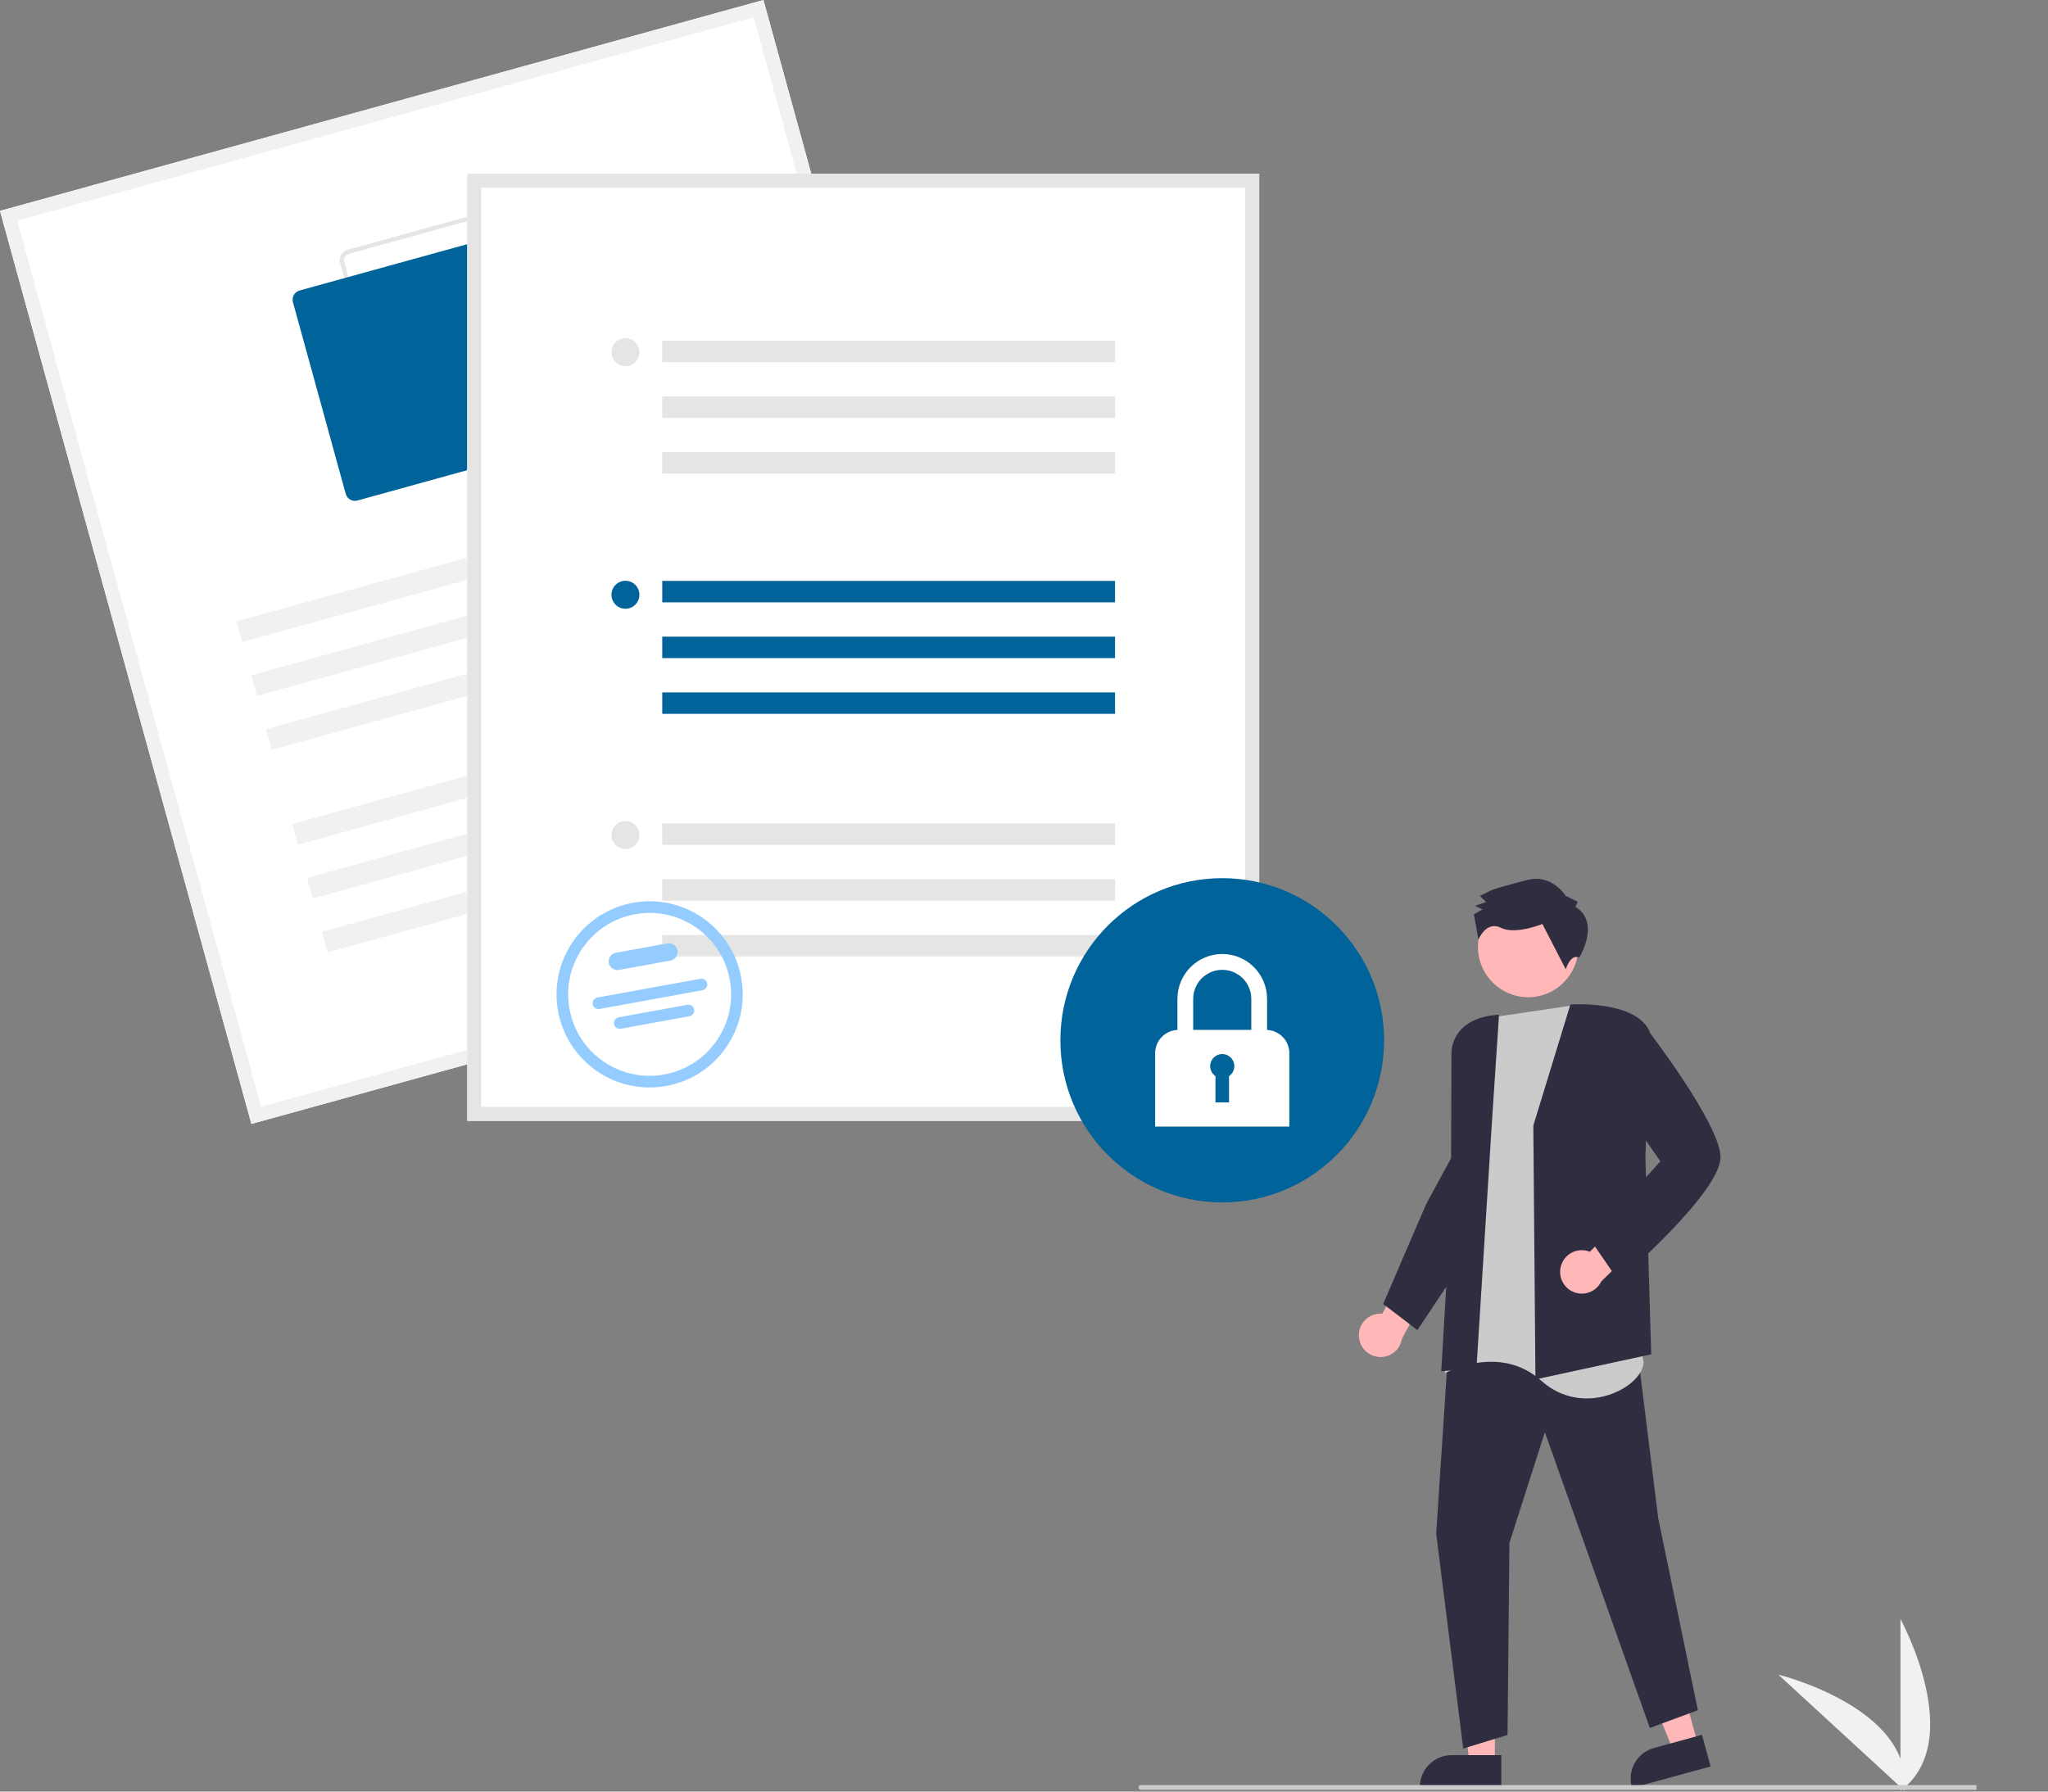 <?xml version="1.0" encoding="UTF-8" standalone="no"?>
<!DOCTYPE svg PUBLIC "-//W3C//DTD SVG 1.1//EN" "http://www.w3.org/Graphics/SVG/1.1/DTD/svg11.dtd">
<svg width="100%" height="100%" viewBox="0 0 352 308" version="1.1" xmlns="http://www.w3.org/2000/svg" xmlns:xlink="http://www.w3.org/1999/xlink" xml:space="preserve" xmlns:serif="http://www.serif.com/" style="fill-rule:evenodd;clip-rule:evenodd;">
    <rect x="0" y="0" width="352" height="308" fill="#808080" stroke="none"/>
    <g transform="matrix(1,0,0,1,-1.293,-19.14)">
        <clipPath id="_clip1">
            <rect x="0" y="0" width="341" height="331"/>
        </clipPath>
        <g clip-path="url(#_clip1)">
            <path d="M327.937,327L327.937,297.476C327.937,297.476 339.421,318.407 327.937,327Z" style="fill:rgb(241,241,241);fill-rule:nonzero;"/>
            <path d="M328.646,326.994L306.938,307.028C306.938,307.028 330.095,312.708 328.646,326.994Z" style="fill:rgb(241,241,241);fill-rule:nonzero;"/>
            <path d="M234.863,249.013C234.815,248.473 234.886,247.928 235.07,247.418C235.255,246.908 235.549,246.444 235.931,246.06C236.314,245.676 236.776,245.38 237.285,245.195C237.794,245.009 238.337,244.937 238.877,244.984L242.79,237.462L247.933,238.73L242.257,249.275C242.118,250.178 241.653,250.998 240.95,251.58C240.247,252.163 239.356,252.466 238.444,252.434C237.533,252.402 236.665,252.036 236.005,251.405C235.345,250.775 234.939,249.924 234.863,249.013Z" style="fill:rgb(255,183,183);fill-rule:nonzero;"/>
            <path d="M258.223,322.294L253.883,322.294L251.818,305.524L258.223,305.525L258.223,322.294Z" style="fill:rgb(255,183,183);fill-rule:nonzero;"/>
            <path d="M259.33,326.509L245.337,326.509L245.337,326.331C245.337,324.884 245.911,323.496 246.932,322.473C247.954,321.45 249.339,320.875 250.783,320.875L259.33,320.875L259.33,326.509Z" style="fill:rgb(47,46,65);fill-rule:nonzero;"/>
            <path d="M293.126,319.047L288.939,320.191L282.543,304.556L288.722,302.868L293.126,319.047Z" style="fill:rgb(255,183,183);fill-rule:nonzero;"/>
            <path d="M295.301,322.821L281.801,326.509L281.754,326.338C281.374,324.942 281.564,323.452 282.28,322.195C282.997,320.939 284.182,320.019 285.576,319.638L293.821,317.386L295.301,322.821Z" style="fill:rgb(47,46,65);fill-rule:nonzero;"/>
            <path d="M250.301,249.855L248.136,282.788L252.786,319.737L260.403,317.408L260.724,284.394L266.817,265.357L284.857,316.203L293.115,313.151L286.3,280.137L282.451,249.132L250.301,249.855Z" style="fill:rgb(47,46,65);fill-rule:nonzero;"/>
            <path d="M271.346,192.023L258.52,193.918L253.899,198.497L252.464,214.947L253.355,229.518L249.641,255.213C249.641,255.213 258.982,250.018 266.221,256.521C273.46,263.025 283.59,257.671 283.798,253.344L271.346,192.023Z" style="fill:rgb(203,203,203);fill-rule:nonzero;"/>
            <path d="M264.833,212.655L264.833,212.636L271.205,191.828L271.287,191.823C271.741,191.793 282.424,191.163 284.813,196.447L284.825,196.473L284.099,218.096L285.098,251.963L265.34,256.25L265.197,256.281L264.833,212.655Z" style="fill:rgb(47,46,65);fill-rule:nonzero;"/>
            <path d="M257.771,211.217L258.94,193.577C250.627,194.095 250.752,200 250.762,200.258L250.671,226.643L249.006,254.871L255.06,254.416L257.771,211.217Z" style="fill:rgb(47,46,65);fill-rule:nonzero;"/>
            <path d="M239.026,243.313L246.407,226.152L251.558,216.675L254.248,233.771L244.91,247.804L239.026,243.313Z" style="fill:rgb(47,46,65);fill-rule:nonzero;"/>
            <path d="M269.528,236.999C269.641,236.468 269.869,235.969 270.196,235.536C270.522,235.103 270.94,234.747 271.418,234.493C271.897,234.239 272.425,234.093 272.966,234.066C273.507,234.039 274.048,234.131 274.55,234.335L280.504,228.305L285.045,231.036L276.516,239.434C276.117,240.256 275.431,240.902 274.588,241.251C273.746,241.6 272.804,241.626 271.943,241.326C271.081,241.026 270.36,240.42 269.915,239.622C269.47,238.825 269.332,237.891 269.528,236.999Z" style="fill:rgb(255,183,183);fill-rule:nonzero;"/>
            <path d="M274.535,232.133L286.675,218.791L278.639,207.302L279.466,201.686L284.203,195.824L284.295,195.944C284.8,196.598 296.664,212.04 297.005,217.886C297.346,223.753 280.294,238.595 279.567,239.224L279.467,239.311L274.535,232.133Z" style="fill:rgb(47,46,65);fill-rule:nonzero;"/>
            <path d="M263.945,190.578C268.711,190.578 272.574,186.708 272.574,181.934C272.574,177.159 268.711,173.289 263.945,173.289C259.18,173.289 255.316,177.159 255.316,181.934C255.316,186.708 259.18,190.578 263.945,190.578Z" style="fill:rgb(255,183,183);fill-rule:nonzero;"/>
            <path d="M272.06,175.023L272.479,174.179L270.374,173.132C270.374,173.132 268.052,169.346 263.85,170.41C259.648,171.474 257.758,172.11 257.758,172.11L255.658,173.169L256.712,174.219L254.822,174.856L256.085,175.484L254.615,176.331L255.406,180.668C255.406,180.668 256.72,177.378 259.246,178.636C261.772,179.893 266.392,177.986 266.392,177.986L270.406,185.768C270.406,185.768 271.234,183.04 272.71,183.767C272.71,183.767 276.482,177.75 272.06,175.023Z" style="fill:rgb(47,46,65);fill-rule:nonzero;"/>
            <path d="M175.718,176.104L44.502,212.359L1.293,55.394L132.509,19.14L175.718,176.104Z" style="fill:white;fill-rule:nonzero;"/>
            <path d="M175.718,176.104L44.502,212.359L1.293,55.394L132.509,19.14L175.718,176.104ZM46.178,209.4L172.765,174.425L130.833,22.098L4.246,57.074L46.178,209.4Z" style="fill:rgb(241,241,241);fill-rule:nonzero;"/>
            <path d="M103.954,89.458L71.062,98.546C70.598,98.673 70.103,98.611 69.684,98.373C69.266,98.135 68.959,97.741 68.83,97.276L59.759,64.324C59.632,63.859 59.694,63.362 59.931,62.943C60.169,62.524 60.563,62.216 61.026,62.087L93.918,53C94.382,52.872 94.878,52.934 95.296,53.172C95.715,53.41 96.022,53.804 96.15,54.269L105.221,87.222C105.349,87.686 105.287,88.183 105.049,88.602C104.812,89.021 104.418,89.329 103.954,89.458ZM61.219,62.789C60.941,62.866 60.705,63.05 60.562,63.302C60.42,63.553 60.383,63.851 60.459,64.13L69.53,97.083C69.607,97.362 69.791,97.598 70.043,97.741C70.294,97.884 70.591,97.921 70.869,97.845L103.761,88.757C104.039,88.68 104.276,88.495 104.418,88.243C104.561,87.992 104.598,87.694 104.521,87.415L95.45,54.462C95.373,54.184 95.189,53.947 94.938,53.804C94.687,53.661 94.39,53.624 94.111,53.701L61.219,62.789Z" style="fill:rgb(229,229,229);fill-rule:nonzero;"/>
            <path d="M95.616,96.099L62.724,105.187C62.307,105.302 61.861,105.246 61.484,105.032C61.108,104.817 60.831,104.462 60.716,104.044L51.644,71.092C51.53,70.673 51.585,70.226 51.799,69.849C52.013,69.472 52.367,69.195 52.785,69.079L85.677,59.991C86.094,59.876 86.54,59.932 86.917,60.146C87.293,60.36 87.57,60.715 87.685,61.134L96.757,94.086C96.871,94.504 96.816,94.951 96.602,95.329C96.388,95.706 96.034,95.983 95.616,96.099Z" style="fill:rgb(0,99,153);fill-rule:nonzero;"/>
            <path d="M133.72,100.597L41.932,125.958L42.91,129.512L134.698,104.151L133.72,100.597Z" style="fill:rgb(241,241,241);fill-rule:nonzero;"/>
            <path d="M136.27,109.863L44.481,135.224L45.46,138.777L137.248,113.417L136.27,109.863Z" style="fill:rgb(241,241,241);fill-rule:nonzero;"/>
            <path d="M138.821,119.128L47.032,144.488L48.01,148.042L139.799,122.681L138.821,119.128Z" style="fill:rgb(241,241,241);fill-rule:nonzero;"/>
            <path d="M143.31,135.434L51.522,160.795L52.5,164.349L144.288,138.988L143.31,135.434Z" style="fill:rgb(241,241,241);fill-rule:nonzero;"/>
            <path d="M145.861,144.7L54.072,170.061L55.051,173.614L146.839,148.253L145.861,144.7Z" style="fill:rgb(241,241,241);fill-rule:nonzero;"/>
            <path d="M148.41,153.965L56.622,179.326L57.6,182.88L149.389,157.519L148.41,153.965Z" style="fill:rgb(241,241,241);fill-rule:nonzero;"/>
            <rect x="81.606" y="49.01" width="136.115" height="162.824" style="fill:white;fill-rule:nonzero;"/>
            <path d="M217.721,211.834L81.606,211.834L81.606,49.01L217.721,49.01L217.721,211.834ZM84.008,209.429L215.32,209.429L215.32,51.416L84.008,51.416L84.008,209.429Z" style="fill:rgb(229,229,229);fill-rule:nonzero;"/>
            <rect x="115.117" y="119.005" width="77.823" height="3.686" style="fill:rgb(0,99,153);fill-rule:nonzero;"/>
            <rect x="115.117" y="128.591" width="77.823" height="3.686" style="fill:rgb(0,99,153);fill-rule:nonzero;"/>
            <rect x="115.117" y="138.175" width="77.823" height="3.686" style="fill:rgb(0,99,153);fill-rule:nonzero;"/>
            <path d="M108.79,123.795C110.116,123.795 111.191,122.718 111.191,121.389C111.191,120.06 110.116,118.983 108.79,118.983C107.464,118.983 106.389,120.06 106.389,121.389C106.389,122.718 107.464,123.795 108.79,123.795Z" style="fill:rgb(0,99,153);fill-rule:nonzero;"/>
            <rect x="115.117" y="77.708" width="77.823" height="3.686" style="fill:rgb(229,229,229);fill-rule:nonzero;"/>
            <rect x="115.117" y="87.292" width="77.823" height="3.686" style="fill:rgb(229,229,229);fill-rule:nonzero;"/>
            <rect x="115.117" y="96.876" width="77.823" height="3.686" style="fill:rgb(229,229,229);fill-rule:nonzero;"/>
            <path d="M108.79,82.096C110.116,82.096 111.191,81.019 111.191,79.69C111.191,78.361 110.116,77.284 108.79,77.284C107.464,77.284 106.389,78.361 106.389,79.69C106.389,81.019 107.464,82.096 108.79,82.096Z" style="fill:rgb(229,229,229);fill-rule:nonzero;"/>
            <rect x="115.117" y="160.705" width="77.823" height="3.686" style="fill:rgb(229,229,229);fill-rule:nonzero;"/>
            <rect x="115.117" y="170.289" width="77.823" height="3.686" style="fill:rgb(229,229,229);fill-rule:nonzero;"/>
            <rect x="115.117" y="179.873" width="77.823" height="3.686" style="fill:rgb(229,229,229);fill-rule:nonzero;"/>
            <path d="M108.79,165.093C110.116,165.093 111.191,164.016 111.191,162.687C111.191,161.358 110.116,160.281 108.79,160.281C107.464,160.281 106.389,161.358 106.389,162.687C106.389,164.016 107.464,165.093 108.79,165.093Z" style="fill:rgb(229,229,229);fill-rule:nonzero;"/>
            <path d="M211.367,225.855C226.732,225.855 239.188,213.376 239.188,197.983C239.188,182.589 226.732,170.11 211.367,170.11C196.002,170.11 183.546,182.589 183.546,197.983C183.546,213.376 196.002,225.855 211.367,225.855Z" style="fill:rgb(0,99,153);fill-rule:nonzero;"/>
            <path d="M219.075,196.205L219.075,190.871C219.075,189.857 218.877,188.852 218.489,187.915C218.102,186.977 217.535,186.125 216.819,185.407C216.103,184.69 215.253,184.12 214.318,183.732C213.382,183.343 212.379,183.144 211.367,183.144C210.354,183.144 209.351,183.343 208.416,183.732C207.48,184.12 206.63,184.69 205.914,185.407C205.198,186.125 204.631,186.977 204.244,187.915C203.857,188.852 203.658,189.857 203.659,190.871L203.659,196.205C202.628,196.251 201.655,196.694 200.943,197.44C200.23,198.187 199.832,199.18 199.831,200.214L199.831,212.816L222.902,212.816L222.902,200.214C222.902,199.18 222.504,198.187 221.791,197.44C221.078,196.694 220.105,196.251 219.075,196.205ZM211.367,185.868C212.691,185.87 213.96,186.397 214.896,187.335C215.832,188.273 216.359,189.545 216.36,190.871L216.36,196.195L206.373,196.195L206.373,190.871C206.374,189.545 206.901,188.273 207.837,187.335C208.773,186.397 210.043,185.87 211.367,185.868Z" style="fill:white;fill-rule:nonzero;"/>
            <path d="M213.441,202.428C213.441,202.07 213.348,201.718 213.173,201.406C212.997,201.094 212.743,200.833 212.437,200.648C212.131,200.463 211.782,200.36 211.425,200.35C211.067,200.34 210.713,200.423 210.397,200.591C210.081,200.758 209.814,201.005 209.621,201.306C209.428,201.608 209.316,201.954 209.296,202.312C209.276,202.67 209.349,203.026 209.508,203.348C209.666,203.669 209.905,203.943 210.2,204.145L210.2,208.661L212.533,208.661L212.533,204.145C212.813,203.955 213.042,203.699 213.2,203.399C213.358,203.1 213.441,202.767 213.441,202.428Z" style="fill:rgb(0,99,153);fill-rule:nonzero;"/>
            <path d="M352.593,326.834L197.383,326.834C197.275,326.834 197.171,326.791 197.095,326.714C197.019,326.638 196.976,326.534 196.976,326.426C196.976,326.317 197.019,326.214 197.095,326.137C197.171,326.061 197.275,326.018 197.383,326.018L352.593,326.018C352.701,326.018 352.804,326.061 352.881,326.137C352.957,326.214 353,326.317 353,326.426C353,326.534 352.957,326.638 352.881,326.714C352.804,326.791 352.701,326.834 352.593,326.834Z" style="fill:rgb(203,203,203);fill-rule:nonzero;"/>
            <g transform="matrix(0.984,-0.179,0.179,0.984,-32.253,23.355)">
                <circle cx="113" cy="190" r="15" style="fill:none;stroke:rgb(148,204,255);stroke-width:2px;"/>
            </g>
            <path d="M107.407,184.412L116.261,182.798" style="fill:none;fill-rule:nonzero;stroke:rgb(148,204,255);stroke-width:3px;stroke-linecap:round;"/>
            <path d="M104.145,191.615L121.853,188.385" style="fill:none;fill-rule:nonzero;stroke:rgb(148,204,255);stroke-width:2px;stroke-linecap:round;"/>
            <path d="M107.814,195.011L119.619,192.858" style="fill:none;fill-rule:nonzero;stroke:rgb(148,204,255);stroke-width:2px;stroke-linecap:round;"/>
        </g>
    </g>
</svg>
